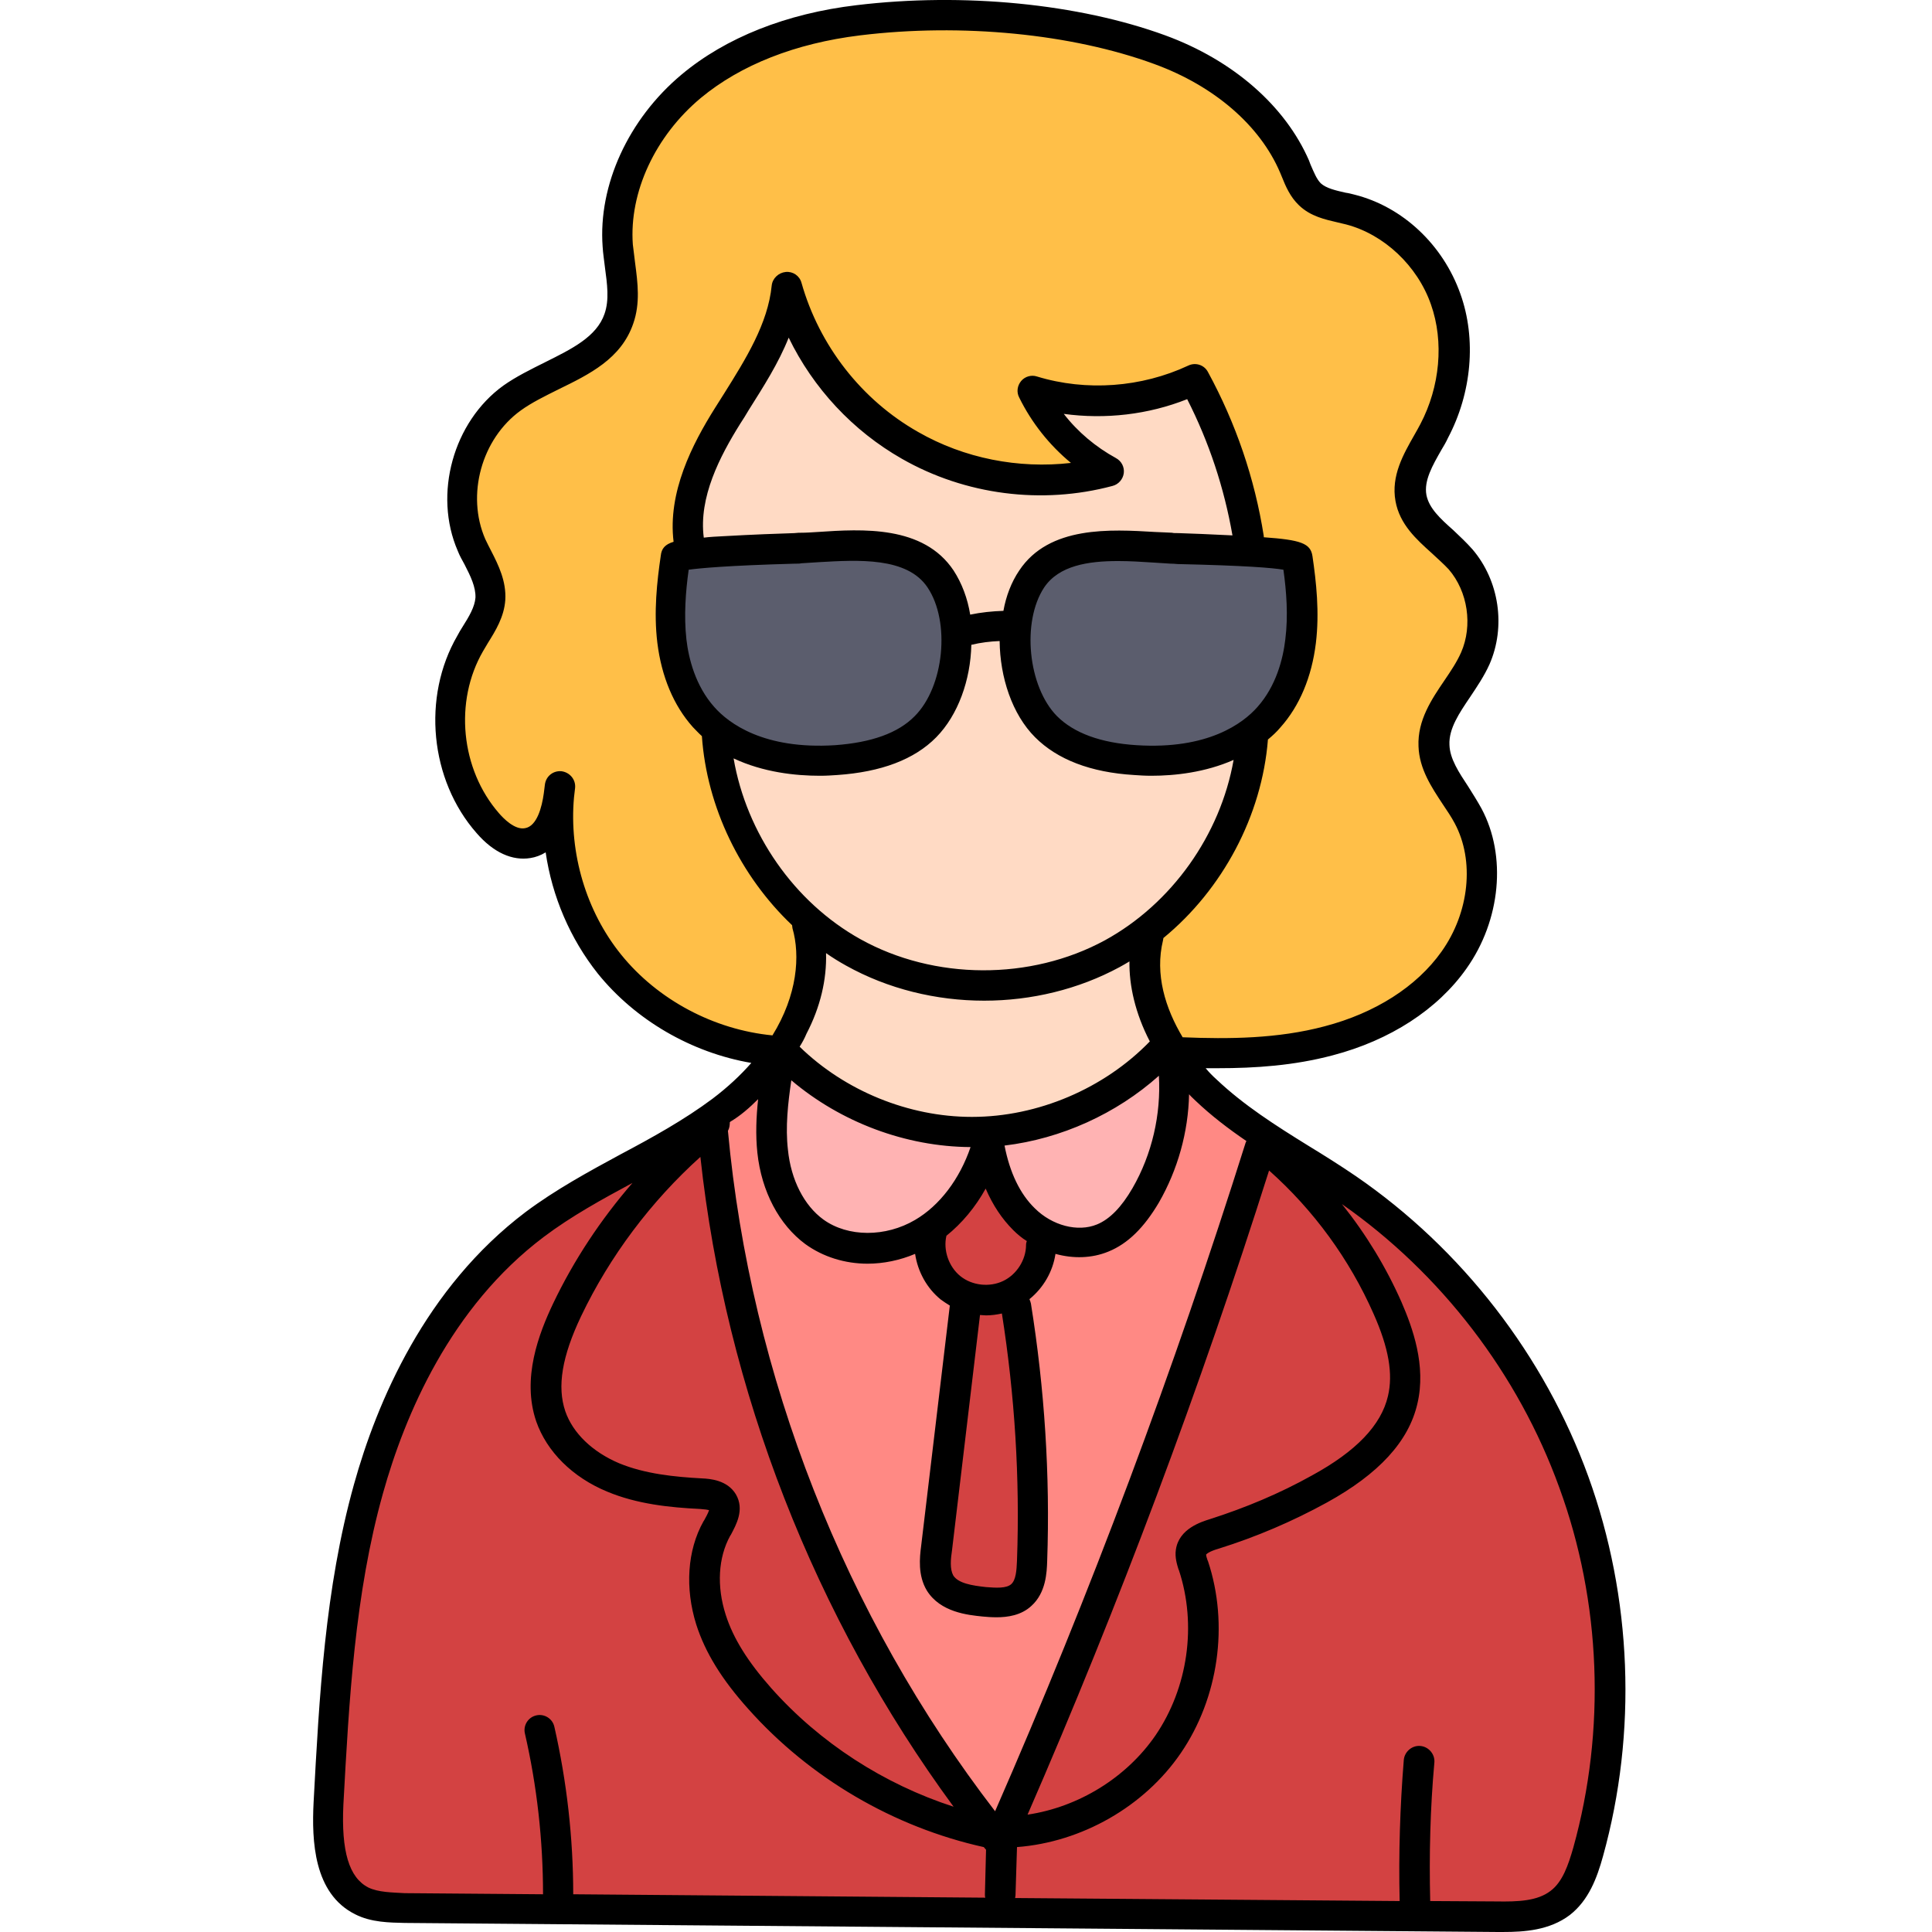 <svg height="511pt" viewBox="-82 0 511 511.974" width="511pt" xmlns="http://www.w3.org/2000/svg"><path d="m178.113 482.676c-40.199-52.102-65.602-116.902-71.602-182.301l-.098-1.199.598-1-.199-2.402 1.898-1.301s.102-.098.102-.098c2.301-1.801 4.602-3.801 6.801-5.902l8-7.898-1.199 11.199c-.602 5.102-.602 9.402-.203 13.402 1 9.199 5.102 17 11.102 21.398 3.898 2.898 8.898 4.398 14.199 4.398 3.699 0 7.602-.797 11.102-2.297l4.801-2 .699 5.098c.5 3.801 2.5 7.301 5.301 9.602.598.398 1.199.898 1.797 1.199l2.301 1.301-7.898 66.301c-.301 2.699-.801 6.398 1 9.297 2.5 4.102 8.301 4.703 11.699 5h.301c.898.102 1.898.203 3 .203 2.898 0 5-.602 6.5-2 2.598-2.402 2.801-6.5 2.801-9 .797-22.5-.602-45.203-4.203-67.5l-1.398-2.902 2.5-2c2.898-2.398 4.898-5.801 5.5-9.5l.699-4.5 4.402 1.199c1.797.5 3.5.703 5.297.703 2.203 0 4.203-.402 6.102-1.203 4.301-1.797 8-5.5 11.398-11.297 4.703-8.102 7.301-17.301 7.5-26.801l.301-9.402 6.602 6.703c.5.5 1 1 1.598 1.598 3.602 3.402 7.703 6.699 13 10.301l2.801 1.898-1.5 3.203c-18.898 59.898-41.199 119.699-66.5 177.5l-2.699 6.199zm0 0" fill="#ff8984"/><path d="m203.613 329.273c-5.301 0-10.699-2.301-14.801-6.301-4.398-4.398-7.5-10.699-9.199-18.699l-.902-4.199 4.301-.5c14.301-1.801 28.102-8 38.699-17.602l6.102-5.5.602 8.203c.797 11.098-1.902 22.598-7.402 32.199-3.398 5.801-7.098 9.5-11.398 11.301-1.801.699-3.801 1.098-6 1.098zm0 0" fill="#ffb3b3"/><path d="m147.512 330.773c-5.301 0-10.301-1.5-14.199-4.301-6-4.398-10.102-12.199-11.102-21.297-.699-6.703.102-13.602 1-19.402l1.102-7 5.398 4.602c12.5 10.598 28.801 16.699 44.902 16.801h5.598l-1.797 5.297c-3.301 9.5-9.102 17.102-16.5 21.5-4.301 2.402-9.301 3.801-14.402 3.801zm0 0" fill="#ffb3b3"/><g fill="#d34242"><path d="m314.012 507.875-21.398-.199-.102-3.902c-.301-12.398.102-24.898 1.102-37.199-1.102 12.199-1.5 24.602-1.102 36.898l.102 4.102-111-.898 1-4.801v.098l.5-16.5 3.598-.297c15.902-1.203 31.402-10.102 40.402-23.203 9.301-13.598 11.898-31.699 6.699-47.398l-.102-.199c-.398-1.102-.598-1.699-.598-2.402l-.102-1.297.699-1.102c.902-1.398 2.602-2.398 5.602-3.301 9.602-3 19-7 27.898-11.898 12.703-7.102 20-14.801 22.102-23.602 2.102-8.898-1.301-18.199-4-24.398-3.898-8.902-9.102-17.402-15.199-25.102l5.398-5.801c26.902 18.801 47.902 46.203 59.102 77 11.301 31.301 12.699 66.102 3.699 98.102-1.398 5.102-3.301 10.301-7.398 13.5-4.402 3.398-10.301 3.699-15.5 3.699-.5.102-.902.102-1.402.102zm0 0"/><path d="m186.113 479.273c24.098-55.398 45.598-112.699 63.898-170.301l1.902-5.898 4.598 4.102c12.199 10.898 22.102 24.5 28.699 39.398 4.301 9.801 5.602 17.602 4 24.301-2.098 8.801-9.297 16.5-22.098 23.598-8.902 4.902-18.199 8.902-27.902 11.902-2.699.801-5.797 2.098-6.199 4.801-.199 1.199.199 2.398.602 3.398l.098.199c5.203 15.602 2.602 33.699-6.699 47.199-8.199 12-21.898 20.5-36.598 22.703l-7.102 1.098zm0 0"/><path d="m178.812 344.375c-3.5 0-6.801-1.102-9.301-3.199-4.301-3.402-6.301-9.301-5.098-14.703l.297-1.398 1.102-.898c3.699-3 6.898-6.801 9.398-11.402l4-7.098 3.203 7.5c1.699 3.898 3.797 7.098 6.5 9.699.898.898 1.898 1.699 3 2.5l2.297 1.598s-.797 2.801-.797 2.801c-.102 5.5-3.402 10.801-8.402 13.102-1.898 1.098-4 1.5-6.199 1.5zm0 0"/><path d="m181.812 424.574c-1.199 0-2.398-.102-3.398-.199-4.402-.402-9.402-1.199-11.703-5-1.598-2.602-1.398-5.902-.898-9.301l7.898-66 3.801.301c.5 0 .902.098 1.301.098 1.102 0 2.199-.098 3.301-.398l4.199-1 .699 4.199c3.5 21.902 4.801 44.199 4.102 66.301-.102 3.199-.402 6.801-2.801 9-2.102 1.801-4.699 2-6.5 2zm0 0"/><path d="m65.312 505.875v-4c0-14.699-1.602-29.301-4.898-43.5 3.199 14.199 4.898 28.801 4.898 43.5v4l-40.699-.301c-3.699 0-7.801-.102-11.301-1.801-8.801-4.5-9.199-16.898-8.699-25.801 1.5-27.699 3-56.199 10.598-83.398 5.902-21.301 18.402-50.602 44.102-70 7.699-5.801 16.801-10.699 24-14.699l4.898 6.098c-8.199 9.5-15.098 19.902-20.398 31-3.5 7.301-7.801 18.301-4.301 28.203 2.402 6.898 8.402 12.797 16.602 16.199 7.398 3.098 15.598 3.898 23.301 4.301 1.398.098 2.5.199 3.297.5l3.602 1.199-1 3.598c-.301 1-.801 2.102-1.602 3.602l-.199.301c-3.699 6.699-4.301 15.5-1.5 24.098 2.199 6.902 6.301 13.602 12.902 21 15.699 17.703 37.098 30.203 60.297 35.301l1.402.301.898 1.199c.199.199.301.402.5.602l1 1.199-.398 13.199v.102l.801 4.699zm0 0"/><path d="m169.012 482.676c-19.398-6.203-36.699-17.5-50.098-32.5-6.602-7.402-10.703-14.102-12.902-21-2.699-8.602-2.199-17.301 1.5-24.102l.199-.301c1.402-2.598 2.5-4.801 1.402-6.801-1-1.797-3.301-2.098-5.699-2.297-7.801-.402-15.902-1.301-23.301-4.301-8.102-3.402-14.102-9.301-16.5-16.199-2.602-7.602-1.199-16.5 4.301-28.203 7.797-16.297 19.098-31.297 32.598-43.398l5.801-5.199.801 7.699c6.598 60.602 30.199 121.102 66.301 170.301l7.297 10zm0 0"/></g><path d="m240.113 278.973c-2.801 0-5.902-.098-9.402-.199l-2.199-.098-1.098-1.801c-4.102-6.801-8.402-17.199-5.703-28.602l.102-1.801 1.301-1.098c15-12.301 24.801-31 26.301-49.801l.098-1.699 1.301-1.102c1.102-.898 2.102-1.898 2.898-2.801 4.5-5.098 7.5-12 8.402-20.098.898-7.699.098-15.5-.902-22 0-.102 0-.199 0-.199-.898-.5-3.898-1-9.098-1.402l-3.301-.199-.398-3.301c0-.098 0-.098 0-.199-2.402-14.801-7.203-28.898-14.402-42.102-7.898 3.703-16.801 5.602-25.699 5.602-5.898 0-11.801-.898-17.301-2.5 2.902 6.102 7.301 11.699 12.602 16.102l7.199 6-9.301 1.098c-2.699.301-5.5.5-8.199.5-12.199 0-24.199-3.199-34.699-9.098-15.902-9-27.801-24.301-32.699-41.902-1.102 11.102-7.301 20.902-13.301 30.301l-.102.199c-.801 1.199-1.5 2.402-2.199 3.602-5.602 9.098-11.898 21-10.398 32.898l.398 3.301-3.102 1c-.398.102-.598.199-.699.301v.199l-.398 2.602c-.801 6-1.402 12.797-.5 19.398 1 8.102 3.898 15 8.398 20.102.602.699 1.199 1.297 2.102 2.098l1.199 1.102.102 1.598c1.199 17.602 9.398 34.902 22.699 47.402l1.098 1.098.102 1.5c2.699 9.602.602 21.102-5.699 31.5l-1.301 2.102-2.5-.199c-16.398-1.5-32.398-10-42.699-22.801-10-12.398-13.301-45.602-13.402-44.801 0 0-3.898 12-8.297 12.801-.402.102-.801.102-1.203.102-3.797 0-7.199-2.902-9.398-5.402-11.199-12.801-13.199-32.801-4.602-47.5.5-.801.902-1.5 1.402-2.301 1.898-3 3.801-6.098 4-9.598.301-3.902-1.5-7.402-3.301-10.902-.602-1.199-1.199-2.297-1.699-3.398-5.801-13.301-1.102-30.398 10.699-38.898 3.102-2.203 6.699-4 10.398-5.801l.203-.102c7.797-3.801 15.098-7.398 17.797-15.098 1.602-4.602.902-9.301.301-14.203-.199-1.797-.5-3.5-.598-5.199-1.102-15.098 6.297-31.301 19.5-42.199 11.098-9.301 26.398-15.398 44.297-17.5 7.402-.898 15.203-1.398 22.902-1.398 20.699 0 40.898 3.297 57 9.199 16.898 6.199 29.898 17.5 35.598 30.898.203.402.301.801.5 1.199.902 2.203 1.801 4.5 3.602 6.102 2.301 2.199 5.5 2.898 8.5 3.602l.398.098c.602.102 1.203.301 1.801.402 11.199 2.898 21.199 12.199 25.199 23.699 3.902 11 2.703 24-3.098 34.898-.602 1.102-1.199 2.102-1.699 3-2.703 4.699-5.402 9.5-4.5 14.801.898 4.801 4.699 8.199 8.398 11.602 1.699 1.598 3.398 3 4.801 4.699 6 7 7.598 17.801 3.898 26.199-1.199 2.801-3 5.398-4.801 8-3.199 4.699-6.398 9.5-6.199 15.102.199 4.898 3 9.098 5.699 13.199l.203.301c1.098 1.699 2.199 3.398 3.199 5.098 6 11.199 4.5 26.602-3.699 38.199-7.102 10-18.902 17.703-33.203 21.402-8.699 2-18 3.098-29.598 3.098zm0 0" fill="#ffbf48"/><path d="m223.012 201.574c-1.5 0-3-.102-4.598-.199-10.5-.699-18.5-3.699-23.602-8.801-9-9.102-11-28.5-3.898-39.199 5.297-7.902 15.598-8.801 22.898-8.801 3.301 0 6.602.199 9.5.398 1.602.102 3.199.203 4.602.203.398 0 .898 0 1.699.098 14.199.5 24.098 1 28.5 1.699l3 .402.398 3c.699 4.898 1.402 12.199.602 19.5-.699 5.598-2.699 13.699-8.402 20.098-3.898 4.301-13 11.602-30.699 11.602zm0 0" fill="#5b5d6d"/><path d="m134.613 201.574c-17.699 0-26.801-7.199-30.699-11.602-5.703-6.398-7.703-14.398-8.402-20.098-.898-7.301-.098-14.602.5-19.5l.402-3 3-.402c4.5-.598 14.297-1.199 28.5-1.699.797 0 1.398 0 1.699-.098 1.5-.102 3.098-.203 4.699-.203 2.898-.199 6.199-.398 9.5-.398 7.301 0 17.602.898 22.898 8.801 7.102 10.699 5.203 30-3.898 39.098-5.102 5.203-13.102 8.102-23.602 8.801-1.598.199-3.098.301-4.598.301zm0 0" fill="#5b5d6d"/><path d="m170.512 163.473c-.699-3.898-2-7.398-3.801-10.098-4.098-6.102-11.199-8.902-23-8.902-3.297 0-6.398.203-9.398.402-1.602.098-3.102.199-4.602.301-.398 0-1 0-1.797.098h-1c-3.801.102-11 .402-17.402.801-2 .102-3.801.199-5.398.398l-3.902.301-.398-3.898c-1.301-11.902 4.898-23.699 10.398-32.602.402-.699 2.301-3.699 2.301-3.699 3.801-5.898 7.699-12.102 10.301-18.602l3.398-8.398 3.902 8.102c6.199 12.699 16.301 23.5 28.398 30.398 10.5 6 22.5 9.102 34.801 9.102 6.102 0 12.199-.801 18-2.402-5.801-3.199-11-7.598-15-12.801l-6.102-7.797 9.801 1.297c2.699.402 5.5.602 8.301.602 7.699 0 15.398-1.5 22.398-4.199l3.402-1.301 1.598 3.199c6 11.699 10.102 24.199 12.301 37.301l.801 4.898-5-.297c-5.398-.301-10.699-.402-13.801-.602h-.398c-.801 0-1.402 0-1.699-.102-1.5-.098-3-.199-4.703-.297-3-.203-6.199-.402-9.398-.402-11.801 0-18.898 2.699-23 8.902-1.699 2.598-2.898 5.699-3.699 9.297l-.602 3.203-3.199.098c-2.699 0-5.398.301-8.102.902l-4 .797zm0 0" fill="#ffdac4"/><path d="m178.414 261.074c-12.402 0-24.301-3-34.703-8.801-18.398-10.199-32-29.699-35.598-50.699l-1.301-7.602 7 3.301c7.398 3.5 15.602 4.301 21.102 4.301 1.5 0 2.898-.102 4.297-.102 10.602-.699 18.5-3.699 23.703-8.797 4.898-4.902 7.898-13 8.199-21.801l.098-3.102 3-.699c2.703-.602 5.5-1 8.301-1.102l4.102-.199v4.102c0 9 3.199 17.598 8.199 22.699 5.102 5.199 13.102 8.199 23.699 8.801 1.402.098 2.902.199 4.301.199 5.301 0 13-.699 20.199-3.801l6.902-3.098-1.301 7.398c-3.801 21.102-17.602 40.5-36.199 50.602-10.203 5.5-22 8.398-34 8.398zm0 0" fill="#ffdac4"/><path d="m175.012 299.973c-17.598 0-35.699-7.398-48.398-19.699l-2.301-2.199 1.602-2.699c.699-1.102 1.199-2.102 1.699-3.102 3.301-6.5 4.898-13.098 4.699-19.5l-.199-7.801 6.5 4.402c1.699 1.199 3.398 2.199 5 3.098 10.301 5.801 22.301 8.801 34.699 8.801 12.102 0 23.898-2.898 34-8.398.801-.402 1.602-.902 2.5-1.402l6.102-3.699-.102 7.199c-.102 6.301 1.602 13 4.898 19.301l1.301 2.602-2 2.098c-12.699 13.102-31.398 21-50 21zm0 0" fill="#ffdac4"/><path d="m338.414 391.273c-11.602-32-33.5-60.301-61.602-79.598-4.102-2.801-8.398-5.5-12.5-8-8.898-5.5-17.199-10.801-24.398-17.602-1-.898-2-1.898-2.902-3h3.199c10 0 20.203-.699 30.402-3.398 15.301-4 27.898-12.203 35.5-23 9.098-12.801 10.699-29.902 4-42.402-1.102-2-2.301-3.898-3.5-5.801-2.5-3.797-4.902-7.398-5-11.098-.199-4.301 2.598-8.402 5.5-12.699 1.801-2.703 3.699-5.5 5.098-8.602 4.402-10 2.602-22.199-4.5-30.5-1.598-1.801-3.398-3.5-5.098-5.102-3.5-3.098-6.402-5.797-7.102-9.297-.699-3.801 1.602-7.801 4-12 .602-1 1.199-2 1.699-3.102 6.301-11.898 7.602-26.199 3.301-38.199-4.598-13-15.301-23.102-28.098-26.301-.801-.199-1.5-.398-2.301-.5-2.699-.602-5.199-1.199-6.602-2.5-1.098-1.102-1.801-2.898-2.598-4.699-.203-.402-.301-.801-.5-1.301-6.301-14.5-20.102-26.602-38.102-33.199-23-8.402-53.5-11.402-81.801-8-18.598 2.199-34.699 8.598-46.398 18.398-14.102 11.801-22.102 29.301-20.902 45.602.102 1.801.402 3.598.602 5.398.602 4.5 1.199 8.699-.102 12.402-2.098 6.098-8.699 9.297-15.699 12.797-3.801 1.902-7.699 3.801-11.098 6.203-13.301 9.598-18.602 28.797-12.102 43.797.5 1.301 1.199 2.5 1.801 3.602 1.598 3.102 3 6 2.898 8.801-.199 2.5-1.699 5-3.398 7.699-.5.801-1 1.602-1.402 2.398-9.398 16.203-7.297 38.203 5.102 52.301 4.5 5.199 9.5 7.402 14.301 6.602 1.301-.199 2.699-.699 4-1.5 1.699 11.699 6.5 22.898 13.801 32.098 10 12.402 24.898 21 40.699 23.703-2.801 3.199-6.199 6.398-10.301 9.5-7.5 5.598-16 10.297-24.301 14.699-8.5 4.598-17.301 9.398-25.199 15.301-26.602 20.098-39.398 50.297-45.5 72.199-7.699 27.598-9.199 56.398-10.699 84.301-.5 10.098 0 24.098 11 29.598 4.301 2.199 9.199 2.199 13.098 2.301l289.402 2.398h1.801c5.398 0 12.199-.398 17.598-4.5 5-3.898 7.199-9.797 8.801-15.598 9.102-32.801 7.699-68.602-3.898-100.602zm-108.602 24.602.102.199c4.797 14.5 2.398 31.199-6.203 43.801-7.699 11.199-20.398 19-33.898 21 24.199-55.602 45.699-112.902 64-170.699 11.801 10.5 21.301 23.5 27.699 38 4 9 5.199 15.898 3.801 21.797-1.801 7.703-8.398 14.602-20.102 21-8.598 4.801-17.699 8.602-27.098 11.602-2.199.699-8.199 2.5-9 8.102-.301 2 .301 3.898.699 5.199zm-117.301-19.902c-2.301-3.797-6.898-4.098-8.898-4.199-7.402-.398-15.199-1.199-22-4-7.102-3-12.301-8-14.301-13.801-2.199-6.5-.898-14.5 4.199-25.199 7.602-15.898 18.5-30.398 31.602-42.199 6.699 61.801 30.301 122.102 67.098 172.199-18.5-6-35.398-16.898-48.297-31.398-6.203-7-10.102-13.199-12.102-19.5-2.398-7.5-2-15.102 1.199-20.902l.199-.297c1.301-2.5 3.703-6.602 1.301-10.703zm105.102-81.098c-2.902 5-6 8.199-9.402 9.598-5.098 2.102-11.898.301-16.5-4.297-3.898-3.801-6.598-9.402-8-16.602 15-1.801 29.602-8.398 40.902-18.5.598 10.199-1.801 20.801-7 29.801zm-47.801 95.801 7.398-62.203c.5 0 1.102.102 1.602.102 1.398 0 2.801-.199 4.199-.5 3.402 21.602 4.801 43.602 4 65.5-.098 2.602-.301 5.102-1.5 6.199-1.301 1.199-4.098 1-6.699.801-3.699-.398-7.398-1-8.699-3.102-.902-1.699-.699-4.199-.301-6.797zm19.602-80.801c0 4-2.5 7.898-6.102 9.598-3.602 1.703-8.199 1.203-11.301-1.297-3.098-2.5-4.598-6.902-3.699-10.703 4.102-3.297 7.699-7.598 10.398-12.5 1.902 4.402 4.301 8 7.301 11 1.102 1.102 2.301 2.102 3.602 2.902-.102.301-.199.598-.199 1zm-75.801-217.5c.801-1.199 1.598-2.5 2.301-3.699 3.898-6.203 7.898-12.402 10.598-19.203 6.5 13.402 17 24.703 30 32.102 16.801 9.602 37.102 12.199 55.801 7.199 1.602-.398 2.801-1.801 3-3.398.199-1.602-.602-3.199-2.102-4-5.297-2.902-10.098-6.902-13.797-11.699 11 1.5 22.398.199 32.699-3.902 5.801 11.402 9.801 23.5 12 36.102-5.699-.301-11.301-.5-14.301-.602-.801 0-1.398 0-1.699-.098-1.402-.102-2.902-.102-4.5-.203-11.801-.699-28.102-1.699-36 10.203-2.102 3.098-3.5 6.797-4.199 10.699-3 .098-5.902.398-8.801 1-.699-4.301-2.199-8.301-4.402-11.699-8-12-24.199-11-36-10.203-1.598.102-3.098.203-4.5.203-.297 0-.898 0-1.699.098-3.699.102-11.5.402-18.5.801-2.098.102-3.898.199-5.5.398-1.398-10.699 4.301-21.598 9.602-30.098zm144 38.598c.801 5.703 1.301 12.203.5 18.5-.602 5.102-2.402 12.301-7.402 17.902-3.797 4.301-13.098 11.301-32 10.098-9.5-.598-16.598-3.199-21.098-7.699-7.699-7.801-9.402-25-3.402-34.098 3.902-5.801 11.602-7 19.602-7 3.102 0 6.301.199 9.301.398 1.598.102 3.199.199 4.699.301.301 0 .898 0 1.801.098 17.898.402 25.098 1 28 1.5zm-157.602 0c2.902-.398 10.102-1.098 28-1.598.801 0 1.5 0 1.801-.102 1.5-.098 3-.199 4.699-.301 10.402-.598 23.402-1.398 28.801 6.703 6.102 9.098 4.398 26.297-3.398 34.098-4.402 4.5-11.5 7-21.102 7.699-18.898 1.203-28.199-5.797-32-10.098-5-5.602-6.801-12.801-7.398-17.902-.703-6.297-.203-12.797.598-18.5zm34.801 54.602c1.699 0 3.199-.102 4.602-.199 11.598-.801 20.398-4.102 26.199-10 5.801-5.902 9.098-15.199 9.301-24.5 2.5-.602 5-.902 7.5-1 .098 9.598 3.297 19.398 9.398 25.5 5.898 5.898 14.699 9.301 26.199 10 1.402.098 2.902.199 4.602.199 6.301 0 14.301-.898 21.801-4.199-3.5 19.898-16.402 38.098-34.102 47.801-19.699 10.699-45.199 10.598-64.801-.301-17.598-9.801-30.199-28.102-33.598-47.902 7.898 3.703 16.398 4.602 22.898 4.602zm1.602 47c1.699 1.199 3.5 2.301 5.297 3.301 11.102 6.199 23.902 9.301 36.602 9.301 12.5 0 25-3 35.898-8.902.902-.5 1.801-1 2.602-1.5-.102 6.301 1.5 13.699 5.398 21.199-12.098 12.5-29.699 20-47.098 20 0 0 0 0-.102 0-16.699 0-33.598-6.898-45.598-18.598.699-1.102 1.297-2.199 1.797-3.402 3.703-7.098 5.402-14.398 5.203-21.398zm-9.203 33.699c13.102 11.102 30.301 17.602 47.5 17.699-2.898 8.5-8.199 15.5-14.699 19.301-7.801 4.602-17.801 4.602-24.301-.098-5.098-3.703-8.598-10.5-9.398-18.5-.699-6 0-12.301.898-18.402zm-45.098-33.301c-9.301-11.5-13.801-26.898-12.5-41.598.098-.801.199-1.699.301-2.602.199-2.199-1.402-4.098-3.602-4.398-2.199-.199-4.102 1.301-4.398 3.5-.102.801-.203 1.598-.301 2.398-.5 3.602-1.801 8.699-5 9.199-2.699.5-5.699-2.598-6.902-4-10.098-11.598-11.898-29.598-4.199-42.898.402-.699.902-1.5 1.301-2.199 2-3.199 4.301-6.902 4.602-11.402.297-4.898-1.801-9.199-3.703-12.898-.598-1.102-1.098-2.199-1.598-3.199-5.102-11.699-1-26.602 9.398-34.102 2.902-2.098 6.402-3.801 10-5.598 8.199-4 16.602-8.102 19.801-17.402 1.898-5.398 1.199-10.801.5-16.098-.199-1.703-.398-3.301-.602-4.902-1-13.801 5.902-28.699 18-38.801 10.602-8.797 25.102-14.5 42.203-16.598 27-3.301 56.199-.402 78 7.598 15.898 5.801 28 16.301 33.297 28.703.203.398.301.797.5 1.199 1 2.5 2.203 5.301 4.5 7.5 3.102 3 7 3.801 10.402 4.598.699.203 1.398.301 2.098.5 10 2.602 18.902 10.902 22.5 21.203 3.5 9.898 2.402 21.797-2.797 31.699-.5.898-1 1.898-1.602 2.898-2.898 5.102-6.199 10.801-5 17.5 1.102 6.199 5.602 10.199 9.602 13.801 1.598 1.5 3.199 2.898 4.5 4.301 5.098 5.898 6.398 14.898 3.297 22-1.098 2.5-2.699 4.898-4.398 7.398-3.398 5-7.199 10.602-6.898 17.5.199 6 3.5 10.902 6.398 15.301 1.199 1.801 2.301 3.398 3.199 5.102 5.301 9.898 3.902 23.598-3.5 34-6.598 9.297-17.598 16.297-31 19.797-12.398 3.301-25.398 3.402-37.598 2.902-4.602-7.699-7.402-16.699-5.203-25.699 0-.203.102-.402.102-.602 15.699-12.898 26.102-32.398 27.699-52.602 1.199-1 2.301-2 3.301-3.199 5.102-5.699 8.301-13.398 9.398-22.301 1-8.199.102-16.297-.898-23.098-.5-3.402-3.102-4.301-12.898-5 0-.102 0-.199 0-.301-2.402-15.301-7.402-29.898-14.801-43.5-1-1.898-3.301-2.602-5.199-1.699-12.402 5.801-27 6.898-40.102 2.898-1.5-.5-3.199 0-4.199 1.199-1 1.203-1.301 2.902-.5 4.402 3.301 6.699 8 12.598 13.699 17.301-13.898 1.598-28.301-1.203-40.5-8.203-15-8.5-26.199-22.898-30.898-39.5-.5-1.898-2.301-3.098-4.203-2.898-1.898.199-3.5 1.699-3.699 3.602-1 10.098-6.898 19.5-12.598 28.598-.801 1.301-1.602 2.5-2.402 3.801-6.098 9.699-12.598 22.398-11 35.5-2.301.699-3.199 1.801-3.398 3.699-1 6.801-1.902 14.902-.902 23.102 1.102 8.898 4.301 16.598 9.402 22.301.801.797 1.5 1.598 2.398 2.398 1.301 18.801 10.199 37.102 23.902 50.102 0 .297.098.5.098.797 2.102 7.301 1.301 17.703-5.301 28.402-15.5-1.5-30.398-9.402-40.098-21.402zm36.301 38.301c-.5 4.699-.703 9.402-.203 14.199 1.102 10.301 5.801 19.102 12.703 24.203 4.699 3.398 10.5 5.199 16.5 5.199 4.199 0 8.598-.902 12.598-2.602.699 4.699 3.102 9.102 6.801 12.102.801.598 1.602 1.098 2.398 1.598l-7.598 63.703c-.402 3.098-.902 7.797 1.5 11.797 3.598 5.801 10.898 6.5 14.801 6.902 1 .098 2.297.199 3.699.199 2.898 0 6.5-.5 9.199-3 3.898-3.5 4.102-8.898 4.199-11.898.801-22.801-.699-45.703-4.301-68.203-.098-.398-.199-.797-.398-1.199 3.699-3 6.199-7.301 6.898-12 4.703 1.301 9.602 1.199 14-.598 5.203-2.102 9.5-6.402 13.402-13 5-8.703 7.801-18.703 8-28.703.5.602 1.098 1.102 1.699 1.703 4.199 4 8.801 7.5 13.5 10.699-.102.098-.102.301-.199.398-18.902 60-41.199 119.602-66.402 177.199-39.797-51.699-64.797-115.297-70.797-180.297.398-.703.5-1.5.5-2.301 0 0 .098 0 .098-.102 2.699-1.598 5.102-3.699 7.402-6zm-103.301 208.902c-5.102-2.602-7.199-9.602-6.602-22 1.5-27.402 3-55.801 10.5-82.5 5.801-20.703 17.801-49.203 42.602-67.902 7.301-5.5 15.5-10 23.5-14.301-8.402 9.703-15.5 20.402-21 31.902-3.801 8-8.402 19.898-4.5 31.301 2.801 8 9.598 14.797 18.801 18.598 7.898 3.301 16.5 4.199 24.699 4.602 1.301.098 1.898.199 2.301.301-.203.699-.902 2-1.301 2.699l-.199.301c-4.301 7.699-4.902 17.699-1.902 27.297 2.402 7.5 6.801 14.602 13.801 22.402 16.301 18.301 38.5 31.301 62.398 36.598.203.203.402.5.602.703l-.301 11.797c0 .301 0 .602.102.902l-109.199-.902c0-14.898-1.703-29.898-5-44.398-.5-2.199-2.703-3.5-4.801-3-2.199.5-3.5 2.699-3 4.801 3.199 13.898 4.801 28.301 4.801 42.598l-36.703-.297c-3.398-.203-6.898-.203-9.598-1.5zm319.301-10.5c-1.301 4.5-2.801 9-6 11.398-3.5 2.699-8.602 2.898-14.402 2.801l-17.5-.102c-.301-12.199 0-24.598 1.102-36.699.199-2.199-1.5-4.199-3.699-4.398-2.203-.203-4.203 1.5-4.402 3.699-1 12.398-1.398 24.898-1.098 37.398l-101.902-.801c0-.199.102-.5.102-.699l.398-12.801c17.102-1.297 33.699-10.699 43.402-24.898 10-14.602 12.797-34.102 7.199-50.898l-.102-.203c-.199-.5-.398-1.297-.398-1.5.098-.098.598-.797 3.398-1.598 9.902-3.102 19.5-7.199 28.602-12.199 13.801-7.602 21.699-16.203 24-26.203 2.398-10.098-1.301-20.199-4.199-26.898-4.102-9.301-9.402-18-15.801-26 26.301 18.398 46.699 45 57.598 75.102 11.102 30.297 12.402 64.297 3.703 95.5zm0 0"/></svg>